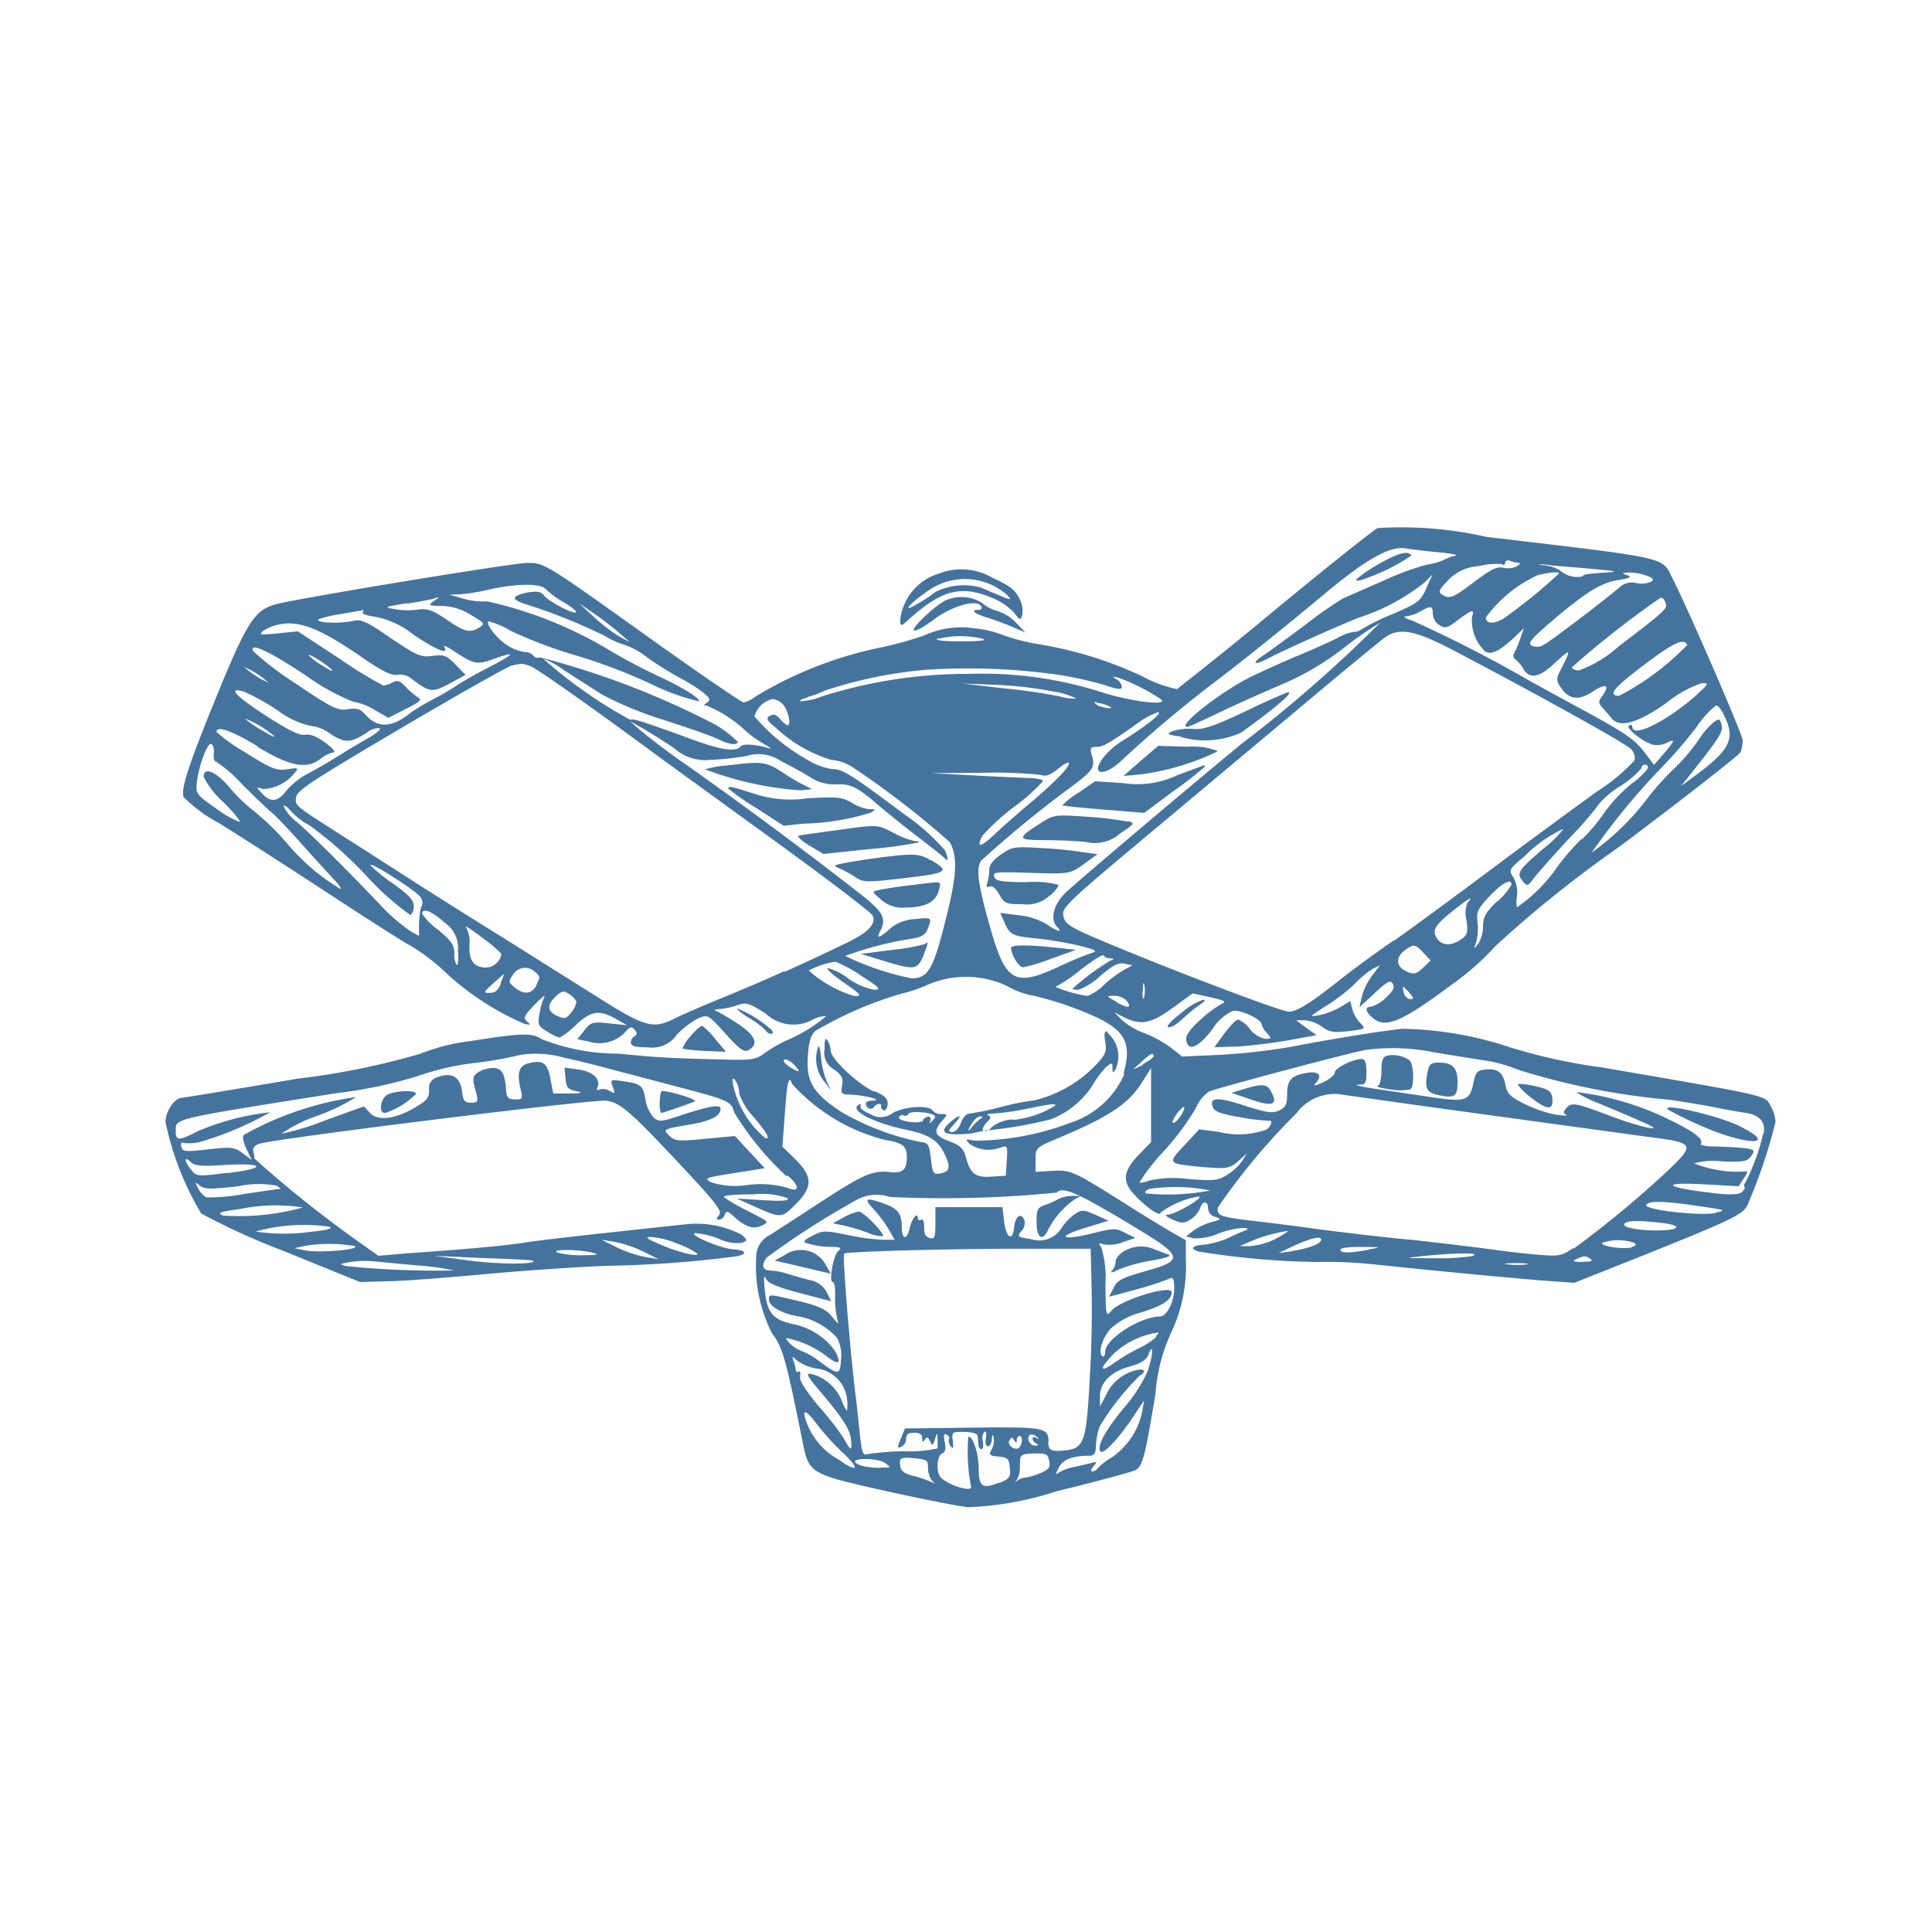 <svg xmlns="http://www.w3.org/2000/svg" fill="#44739e" width="24" height="24" version="1.1" viewBox="0 0 24 24"><path d="m 12.71,12.016 v 0 a 2.323,2.323 0 0 0 0.356,-0.109 l 0.3,-0.108 -0.236,-0.025 c -0.363,-0.04 -0.57,-0.038 -0.57,0 0.002,0.09 0.097,0.242 0.15,0.242 z m 1.3,-1.816 v 0.006 a 4.336,4.336 0 0 0 -0.509,-0.06 c -0.406,-0.028 -0.41,-0.027 -0.59,0.09 -0.281,0.18 -0.275,0.2 0.056,0.2 0.159,0 0.4,0.01 0.523,0.023 a 0.47,0.47 0 0 0 0.425,-0.106 C 14.1,10.231 14.1,10.225 14.01,10.2 Z m -1.074,0.335 v 0 c -0.335,-0.02 -0.363,-0.017 -0.5,0.08 -0.1,0.067 -0.148,0.129 -0.148,0.2 a 0.507,0.507 0 0 1 -0.024,0.155 c -0.016,0.043 -0.007,0.057 0.03,0.043 0.037,-0.014 0.081,0.03 0.12,0.1 0.062,0.11 0.085,0.119 0.283,0.119 a 0.418,0.418 0 0 0 0.335,-0.1 0.379,0.379 0 0 0 0.12,-0.138 1.1,1.1 0 0 0 -0.387,-0.036 c -0.31,0 -0.394,-0.013 -0.412,-0.06 -0.026,-0.066 0,-0.07 0.447,-0.055 0.478,0.016 0.5,0.013 0.669,-0.113 l 0.164,-0.119 -0.171,-0.023 a 4.906,4.906 0 0 0 -0.526,-0.053 z m -1.531,-0.068 h 0.008 c 0.012,-0.01 -0.01,-0.018 -0.047,-0.018 a 0.966,0.966 0 0 1 -0.26,-0.1 c -0.217,-0.11 -0.19,-0.108 -0.727,-0.034 -0.217,0.029 -0.42,0.058 -0.453,0.064 -0.033,0.006 0.02,0.058 0.12,0.12 l 0.183,0.109 0.579,-0.061 a 5.67,5.67 0 0 0 0.597,-0.08 z m 5.483,-3.256 a 2.429,2.429 0 0 0 0.645,-0.31 c -0.038,-0.062 -0.15,-0.036 -0.371,0.086 -0.221,0.122 -0.4,0.263 -0.274,0.22 z m -6.409,7.913 -0.134,0.072 0.134,0.027 a 2.589,2.589 0 0 1 0.3,0.09 0.449,0.449 0 0 0 0.187,0.043 c 0.03,-0.03 -0.243,-0.308 -0.3,-0.306 a 0.682,0.682 0 0 0 -0.187,0.074 z M 11.283,11 c -0.123,0.014 -0.245,0.033 -0.366,0.056 -0.089,0.02 -0.089,0.02 0.026,0.118 a 0.4,0.4 0 0 0 0.307,0.1 c 0.24,0 0.373,-0.068 0.41,-0.206 C 11.697,10.93 11.718,10.949 11.283,11 Z m 0.29,-0.312 h -0.01 c -0.142,-0.085 -0.205,-0.089 -0.634,-0.035 -0.145,0.019 -0.289,0.041 -0.432,0.067 -0.143,0.026 -0.145,0.037 -0.079,0.064 a 1.319,1.319 0 0 1 0.2,0.107 c 0.1,0.07 0.136,0.07 0.511,0.03 0.655,-0.076 0.678,-0.089 0.444,-0.233 z m 2.181,2.138 v -0.012 c -0.034,-0.011 -0.041,0.026 -0.024,0.128 0.021,0.129 0.007,0.16 -0.15,0.321 a 1.575,1.575 0 0 1 -0.73,0.406 3.062,3.062 0 0 0 -0.414,0.082 3.288,3.288 0 0 1 -0.392,0.082 c -0.038,0 -0.083,0.048 -0.106,0.114 -0.023,0.066 -0.07,0.115 -0.108,0.115 -0.058,0 -0.055,-0.015 0.024,-0.1 0.106,-0.112 0.08,-0.132 -0.04,-0.03 -0.157,0.134 -0.1,0.175 0.207,0.153 0.07,-0.005 0.138,-0.028 0.208,-0.037 -0.009,0 -0.023,0 -0.023,-0.019 a 0.209,0.209 0 0 1 0.06,-0.094 c 0.045,-0.045 0.047,-0.064 0.01,-0.079 -0.037,-0.015 0.013,-0.022 0.089,-0.025 a 3.282,3.282 0 0 0 0.394,-0.058 c 0.294,-0.06 0.353,-0.068 0.353,-0.041 a 1.217,1.217 0 0 1 -0.529,0.18 v -0.006 a 0.45,0.45 0 0 0 -0.268,0.1 0.1,0.1 0 0 1 -0.04,0.035 5.461,5.461 0 0 0 0.783,-0.138 1.085,1.085 0 0 0 0.509,-0.413 1.25,1.25 0 0 1 0.174,-0.236 c 0.076,-0.057 0.078,-0.057 0.078,0.011 0,0.068 0.008,0.067 0.039,0.017 A 0.387,0.387 0 0 0 13.754,12.826 Z M 12.178,13.9 v 0 a 0.619,0.619 0 0 0 -0.11,0.107 c -0.034,0.042 -0.05,0.05 -0.033,0.017 0.049,-0.1 0.1,-0.156 0.148,-0.156 0.029,0.002 0.027,0.013 -0.005,0.032 z M 10.8,10.1 h 0.007 c 0.077,-0.046 0.077,-0.047 -0.01,-0.048 A 0.529,0.529 0 0 1 10.581,9.972 C 10.462,9.902 10.402,9.896 10.032,9.917 A 1.445,1.445 0 0 1 9.363,9.858 C 9.093,9.773 9.048,9.758 9.048,9.796 a 2.8,2.8 0 0 0 0.343,0.239 l 0.344,0.223 0.238,-0.026 A 3.009,3.009 0 0 0 10.8,10.1 Z m 2.222,5.173 a 1.031,1.031 0 0 1 0.343,-0.384 c 0.07,-0.03 0.066,-0.033 -0.036,-0.033 a 0.421,0.421 0 0 0 -0.178,0.037 1,1 0 0 1 -0.167,0.075 c -0.1,0.035 -0.107,0.058 -0.107,0.217 0,0.197 0.075,0.243 0.145,0.088 z m -3.237,0.295 a 0.3,0.3 0 0 0 -0.038,0.024 v 0 l -0.124,0.067 0.349,0.081 0.349,0.082 -0.064,-0.11 A 0.35,0.35 0 0 0 9.785,15.568 Z m 1.297,-3.768 -0.388,0.05 0.28,0.085 c 0.389,0.12 0.424,0.115 0.5,-0.072 0.058,-0.154 0.062,-0.18 0.018,-0.136 a 2.469,2.469 0 0 1 -0.41,0.073 z m 2.777,3.87 a 0.19,0.19 0 0 1 -0.049,0.12 c -0.026,0.026 0.01,0.02 0.081,-0.017 a 1.926,1.926 0 0 1 0.414,-0.114 c 0.2,-0.035 0.259,-0.058 0.2,-0.078 -0.059,-0.02 -0.114,-0.042 -0.17,-0.064 a 0.411,0.411 0 0 0 -0.372,0.026 c -0.055,0.032 -0.104,0.09 -0.104,0.127 z m 1.26,-6.333 V 9.327 A 0.844,0.844 0 0 0 14.753,9.276 l -0.364,-0.011 -0.216,0.184 -0.216,0.19 0.217,-0.02 a 3.1,3.1 0 0 0 0.945,-0.282 z m -0.492,0.292 a 1.167,1.167 0 0 1 -0.669,0.1 L 13.605,9.705 13.397,9.848 a 0.92,0.92 0 0 0 -0.2,0.156 c 0.007,0.007 0.24,0.031 0.517,0.053 l 0.5,0.041 0.37,-0.276 a 4.007,4.007 0 0 0 0.379,-0.295 c 0.01,-0.015 0,-0.02 0,-0.019 H 14.952 Z M 10.2,13.142 c -0.017,-0.156 -0.027,-0.178 -0.048,-0.1 a 0.45,0.45 0 0 0 0.093,0.4 l 0.078,0.1 -0.05,-0.1 A 1.072,1.072 0 0 1 10.2,13.142 Z M 14.665,9.153 A 1.078,1.078 0 0 0 15.419,9.1 C 15.881,8.765 16.081,8.591 15.995,8.6 Q 15.73,8.709 15.471,8.837 c -0.4,0.187 -0.521,0.229 -0.649,0.218 a 0.674,0.674 0 0 0 -0.249,0.026 c -0.09,0.036 -0.08,0.044 0.1,0.07 z m -3.802,4.401 v 0.009 c -0.2,-0.089 -0.542,-0.409 -0.543,-0.509 a 0.291,0.291 0 0 0 -0.04,-0.129 c -0.027,-0.043 -0.037,-0.015 -0.037,0.107 a 0.238,0.238 0 0 0 0.118,0.253 c 0.1,0.074 0.116,0.108 0.1,0.2 -0.016,0.092 -0.014,0.11 0.086,0.112 0.2,0.006 0.459,0.076 0.275,0.076 -0.036,0 -0.065,0.017 -0.065,0.037 0,0.057 0.07,0.087 0.1,0.042 0.03,-0.045 0.1,-0.054 0.089,-0.01 -0.006,0.016 0.008,0.038 0.029,0.05 0.021,0.012 0.045,-0.02 0.052,-0.07 0.004,-0.07 -0.027,-0.108 -0.164,-0.168 z m 1.413,0.487 c -0.016,0 -0.031,0.007 -0.047,0.008 0.014,0.009 0.026,0.007 0.047,-0.008 z m 2.665,-1.627 h 0.007 v 0 z m 4.119,1.076 v 0 c -0.113,-0.025 -0.206,-0.032 -0.206,-0.016 a 0.8,0.8 0 0 0 0.184,0.174 c 0.193,0.15 0.266,0.144 0.243,-0.02 -0.012,-0.076 -0.051,-0.1 -0.221,-0.138 z m 1.663,0.295 a 4.316,4.316 0 0 0 0.392,0.193 c 0.569,0.254 1.005,0.267 0.5,0.014 -0.267,-0.135 -0.998,-0.3 -0.892,-0.207 z M 17.873,13.2 v 0 h 0.009 z M 22,13.749 v 0 c -0.079,-0.147 0.04,-0.12 -2.105,-0.49 A 6.9,6.9 0 0 1 18.757,13.01 4.449,4.449 0 0 0 17.419,12.78 c -0.265,0.028 -0.9,0.13 -1.376,0.223 a 7.8,7.8 0 0 1 -0.876,0.1 l -0.482,0.022 -0.141,-0.111 a 1.415,1.415 0 0 0 -0.328,-0.18 0.845,0.845 0 0 1 -0.275,-0.16 l -0.1,-0.1 0.126,0.065 c 0.206,0.1 0.328,0.08 0.6,-0.118 l 0.249,-0.181 0.222,0.049 c 0.172,0.039 0.2,0.056 0.142,0.079 a 1.456,1.456 0 0 0 -0.268,0.2 c -0.131,0.118 -0.184,0.193 -0.176,0.25 0.02,0.149 0.149,0.1 0.323,-0.131 a 0.6,0.6 0 0 1 0.257,-0.23 c 0.1,-0.015 0.356,0.106 0.356,0.166 a 0.251,0.251 0 0 0 0.066,0.109 c 0.059,0.067 0.059,0.072 -0.023,0.072 a 0.325,0.325 0 0 1 -0.187,-0.118 0.338,0.338 0 0 0 -0.147,-0.12 c -0.027,0 -0.1,0.078 -0.172,0.173 L 15.086,13.009 15.381,13 q 0.317,-0.024 0.629,-0.078 L 16.353,12.859 16.227,12.768 16.1,12.674 h 0.107 a 0.431,0.431 0 0 1 0.215,0.08 c 0.092,0.068 0.144,0.076 0.33,0.055 0.213,-0.026 0.217,-0.028 0.146,-0.1 a 0.422,0.422 0 0 1 -0.1,-0.174 l -0.024,-0.1 -0.123,0.075 a 0.934,0.934 0 0 1 -0.26,0.1 c -0.133,0.027 -0.129,0.02 0.076,-0.11 a 2.4,2.4 0 0 0 0.355,-0.271 1.2,1.2 0 0 1 0.228,-0.192 l 0.093,-0.047 -0.1,0.132 a 0.8,0.8 0 0 0 -0.127,0.261 l -0.028,0.129 0.19,-0.176 c 0.16,-0.149 0.2,-0.166 0.225,-0.112 0.025,0.054 0,0.088 -0.089,0.172 a 0.437,0.437 0 0 1 -0.182,0.11 c -0.079,0 -0.074,0.054 0.013,0.133 0.159,0.144 0.359,0.062 0.978,-0.4 a 3.245,3.245 0 0 0 0.55,-0.483 14.707,14.707 0 0 1 1.551,-1.243 c 0.812,-0.61 1.488,-1.139 1.5,-1.172 a 0.5,0.5 0 0 0 0.024,-0.144 c 0,-0.07 -0.663,-1.6 -0.869,-2.007 -0.142,-0.278 0,-0.246 -2.31,-0.52 A 4.779,4.779 0 0 0 17.115,6.56 c -0.036,0.01 -0.6,0.46 -1.256,1 q -0.612,0.51 -1.238,1 A 1.526,1.526 0 0 1 14.188,8.4 4.882,4.882 0 0 0 12.888,8 2.377,2.377 0 0 1 12.455,7.887 1.344,1.344 0 0 0 12.09,7.804 1.094,1.094 0 0 0 11.48,7.894 4.344,4.344 0 0 1 10.952,8.041 4.894,4.894 0 0 0 9.384,8.653 0.343,0.343 0 0 1 9.236,8.726 C 9.207,8.721 8.709,8.381 8.128,7.967 6.76,6.99 6.767,6.993 6.55,6.993 6.37,6.993 3.712,7.43 3.424,7.507 3.167,7.577 3.066,7.731 2.708,8.607 2.35,9.483 2.246,9.789 2.28,9.9 a 1.844,1.844 0 0 0 0.44,0.325 c 0.226,0.139 0.811,0.515 1.3,0.835 0.489,0.32 0.979,0.636 1.1,0.7 a 2.517,2.517 0 0 1 0.439,0.343 3.477,3.477 0 0 0 0.949,0.613 c 0.084,0.02 0.09,0.018 0.04,-0.026 -0.05,-0.044 -0.04,-0.072 0.093,-0.21 0.085,-0.085 0.14,-0.131 0.122,-0.1 a 0.926,0.926 0 0 0 -0.06,0.205 c -0.026,0.144 -0.02,0.16 0.095,0.23 a 0.628,0.628 0 0 0 0.154,0.075 0.919,0.919 0 0 0 0.2,-0.157 c 0.193,-0.178 0.291,-0.193 0.5,-0.075 l 0.137,0.078 -0.22,-0.023 C 7.359,12.691 7.341,12.696 7.259,12.8 l -0.087,0.11 0.131,0.026 a 0.448,0.448 0 0 0 0.45,-0.1 c 0.07,-0.081 0.09,-0.09 0.13,-0.045 0.04,0.045 0.031,0.062 0,0.08 a 0.1,0.1 0 0 0 -0.046,0.082 c 0,0.042 0.054,0.057 0.209,0.057 a 0.369,0.369 0 0 0 0.36,-0.155 1.046,1.046 0 0 1 0.27,-0.206 c 0.117,-0.048 0.123,-0.045 0.337,0.193 0.183,0.2 0.233,0.236 0.291,0.2 0.124,-0.073 0.078,-0.183 -0.139,-0.325 A 2.443,2.443 0 0 0 8.899,12.56 C 8.863,12.547 8.877,12.537 8.936,12.535 a 0.848,0.848 0 0 0 0.218,-0.047 c 0.112,-0.04 0.144,-0.031 0.355,0.1 a 0.5,0.5 0 0 0 0.586,0.079 0.371,0.371 0 0 1 0.17,-0.045 1.933,1.933 0 0 1 -0.507,0.308 1.779,1.779 0 0 0 -0.263,0.155 C 9.387,13.164 9.339,13.172 8.951,13.161 8.312,13.145 8.174,13.137 7.683,13.089 A 2.606,2.606 0 0 1 6.727,12.908 C 6.614,12.828 6.467,12.833 5.856,12.931 A 2.5,2.5 0 0 0 5.219,13.091 9.4,9.4 0 0 1 3.697,13.4 c -0.769,0.13 -1.417,0.237 -1.435,0.237 -0.092,0 -0.206,0.168 -0.206,0.3 a 3.653,3.653 0 0 0 0.444,1.138 8.615,8.615 0 0 0 1.031,0.468 l 0.941,0.383 0.339,-0.01 c 0.186,0 0.752,-0.046 1.259,-0.092 0.507,-0.046 1.175,-0.09 1.489,-0.1 a 14.014,14.014 0 0 0 1.6,-0.119 c 0.135,-0.03 0.106,-0.075 -0.056,-0.086 -0.162,-0.011 -0.591,-0.2 -0.455,-0.2 a 1.032,1.032 0 0 1 0.289,0.073 0.508,0.508 0 0 0 0.277,0.047 c 0.076,-0.03 0.076,-0.03 0,-0.1 a 1.218,1.218 0 0 0 -0.7,-0.13 c -0.931,0.1 -1.777,0.19 -2,0.228 -0.264,0.04 -0.7,0.08 -1.455,0.132 L 4.7,15.6 4.461,15.43 a 14.572,14.572 0 0 1 -1.3,-1.037 0.51,0.51 0 0 0 -0.016,-0.1 c -0.009,-0.033 0.025,-0.07 0.083,-0.086 0.218,-0.067 4.143,-0.554 4.3,-0.534 0.181,0.024 0.3,0.128 1.021,0.9 0.355,0.382 0.423,0.474 0.384,0.521 -0.039,0.047 -0.035,0.057 0,0.057 a 0.087,0.087 0 0 0 0.07,-0.06 c 0.02,-0.053 0.033,-0.05 0.106,0.015 0.15,0.135 0.247,0.17 0.352,0.12 0.105,-0.05 0.086,-0.048 -0.165,-0.18 a 2.235,2.235 0 0 1 -0.3,-0.172 c -0.024,-0.023 0.11,-0.037 0.362,-0.037 a 0.929,0.929 0 0 1 0.426,0.048 c 0.018,0.03 -0.059,0.04 -0.3,0.024 l -0.33,-0.02 0.2,0.09 c 0.352,0.158 0.352,0.158 0.529,-0.018 0.215,-0.215 0.214,-0.343 0,-0.557 l -0.164,-0.16 0.03,-0.4 c 0.027,-0.4 0.05,-0.5 0.09,-0.38 a 2.315,2.315 0 0 0 1.17,0.7 c 0.2,0.03 0.257,0.076 0.256,0.205 0,0.167 -0.05,0.21 -0.22,0.19 -0.205,-0.022 -0.33,0.033 -0.872,0.388 l -0.607,0.394 a 0.3,0.3 0 0 0 -0.172,0.275 1.845,1.845 0 0 0 0.2,0.954 c 0.123,0.147 0.173,0.327 0.376,1.339 0.08,0.4 0.09,0.4 1.039,0.614 0.454,0.1 0.915,0.192 1.023,0.2 a 4.028,4.028 0 0 0 1.1,-0.2 c 0.5,-0.121 0.932,-0.24 0.972,-0.26 0.09,-0.047 0.122,-0.173 0.25,-0.953 a 2.171,2.171 0 0 1 0.2,-0.767 1.931,1.931 0 0 0 0.177,-0.9 v -0.236 l -0.186,-0.106 c -0.1,-0.059 -0.346,-0.207 -0.54,-0.331 -0.671,-0.424 -0.7,-0.439 -0.934,-0.425 l -0.207,0.013 V 14.41 c 0,-0.151 0,-0.153 0.275,-0.269 0.64,-0.269 0.879,-0.428 1.046,-0.693 l 0.114,-0.18 v 0.92 l -0.157,0.162 c -0.2,0.21 -0.208,0.336 -0.02,0.523 0.15,0.15 0.295,0.242 0.295,0.19 a 1.093,1.093 0 0 1 0.479,-0.2 c 0.055,0.018 -0.3,0.226 -0.4,0.228 -0.033,0 0,0.027 0.068,0.058 0.116,0.05 0.142,0.05 0.225,0 a 0.314,0.314 0 0 0 0.118,-0.137 c 0.03,-0.1 0.1,-0.1 0.1,0 a 0.121,0.121 0 0 0 0.088,0.105 c 0.082,0.027 0.078,0.032 -0.047,0.065 a 0.757,0.757 0 0 0 -0.226,0.107 l -0.087,0.07 0.092,0.024 a 0.694,0.694 0 0 0 0.295,-0.054 1.086,1.086 0 0 1 0.312,-0.075 c 0.062,0 0.082,0.012 0.049,0.025 -0.076,0.03 -0.151,0.063 -0.224,0.1 a 1.113,1.113 0 0 1 -0.3,0.083 c -0.15,0.01 -0.184,0.05 -0.07,0.085 a 10.037,10.037 0 0 0 1.458,0.13 5.567,5.567 0 0 1 0.753,0.033 c 0.861,0.09 1.724,0.171 2.1,0.2 l 0.356,0.026 0.9,-0.358 c 1.048,-0.421 1.188,-0.489 1.248,-0.6 A 6.561,6.561 0 0 0 22.056,13.938 0.436,0.436 0 0 0 22,13.749 Z M 9.145,13.437 v 0 a 0.3,0.3 0 0 1 0.037,0.144 0.8,0.8 0 0 0 0.178,0.293 c 0.162,0.191 0.21,0.269 0.154,0.269 A 1.122,1.122 0 0 1 9.2,13.743 C 9.108,13.562 9.059,13.3 9.145,13.437 Z m -1.053,1.929 v 0 a 1.1,1.1 0 0 1 0.315,0.08 1.213,1.213 0 0 1 0.246,0.119 c 0.061,0.06 -0.21,0 -0.45,-0.105 C 8.027,15.385 8.006,15.367 8.092,15.366 Z m -0.465,0.059 a 1.532,1.532 0 0 1 0.354,0.117 l 0.2,0.1 -0.154,-0.025 A 1.529,1.529 0 0 1 7.673,15.501 l -0.2,-0.1 z m -0.27,0.136 c 0.094,0.024 0.07,0.03 -0.118,0.032 A 1.189,1.189 0 0 1 6.925,15.561 c -0.1,-0.044 0.262,-0.044 0.432,0 z M 6,15.628 c 0.335,0.01 0.615,0.026 0.623,0.033 0.053,0.046 -0.407,0.047 -0.779,0 L 5.393,15.6 Z m -1.4,0.037 v 0 l 0.569,0.053 A 3.347,3.347 0 0 1 5.638,15.782 11.022,11.022 0 0 1 4.303,15.728 C 4.21,15.705 4.213,15.702 4.343,15.678 A 1.286,1.286 0 0 1 4.6,15.665 Z m -0.812,-0.132 -0.13,-0.028 0.12,-0.026 a 1.786,1.786 0 0 1 0.623,0 C 4.51,15.52 3.961,15.568 3.79,15.533 Z m 0.313,-0.292 c 0.032,0.02 -0.05,0.042 -0.217,0.058 a 2.407,2.407 0 0 1 -0.709,0 2.209,2.209 0 0 1 0.929,-0.058 z M 2.769,15.1 C 2.694,15.066 2.725,15.054 2.976,15.02 A 2.186,2.186 0 0 1 3.762,15 2.971,2.971 0 0 1 2.769,15.1 Z m 0.708,-0.331 c -0.016,0 -0.216,0.03 -0.445,0.063 a 2.3,2.3 0 0 1 -0.469,0.042 0.263,0.263 0 0 1 -0.1,-0.109 C 2.419,14.681 2.42,14.678 2.481,14.727 c 0.061,0.049 0.134,0.047 0.48,0.009 a 1.192,1.192 0 0 1 0.476,-0.007 c 0.038,0.023 0.056,0.041 0.04,0.041 z m -0.652,-0.2 v 0 c -0.372,0.047 -0.384,0.046 -0.45,-0.037 -0.085,-0.1 -0.093,-0.18 -0.01,-0.1 0.046,0.05 0.13,0.06 0.426,0.04 0.509,-0.029 0.528,0.041 0.034,0.101 z m 6.948,0.041 0.009,-0.009 c 0.16,0.135 0.155,0.22 -0.01,0.152 A 1.229,1.229 0 0 0 9.289,14.72 0.988,0.988 0 0 1 8.831,14.686 C 8.742,14.636 8.762,14.629 9.118,14.573 L 9.5,14.512 9.314,14.312 9.129,14.112 8.76,14.147 C 8.416,14.18 8.383,14.176 8.31,14.104 8.237,14.032 8.234,14.026 8.54,13.975 c 0.285,-0.047 0.411,-0.107 0.411,-0.2 0,-0.057 -0.118,-0.04 -0.449,0.065 -0.293,0.1 -0.314,0.1 -0.384,0.04 a 0.445,0.445 0 0 1 -0.1,-0.218 C 7.989,13.486 7.965,13.462 7.742,13.432 7.582,13.408 7.578,13.409 7.612,13.5 7.646,13.591 7.64,13.589 7.568,13.55 A 0.146,0.146 0 0 0 7.444,13.536 c -0.029,0.016 -0.037,0 -0.02,-0.036 0.038,-0.1 -0.063,-0.19 -0.242,-0.215 l -0.169,-0.023 0.012,0.134 c 0.01,0.112 0.031,0.137 0.129,0.158 0.098,0.021 0.08,0.026 -0.081,0.03 h -0.2 L 6.837,13.4 C 6.799,13.2 6.744,13.164 6.564,13.209 c -0.115,0.029 -0.144,0.118 -0.1,0.306 0.032,0.139 0.03,0.144 -0.07,0.142 -0.077,0 -0.1,-0.024 -0.106,-0.1 -0.014,-0.222 -0.052,-0.29 -0.165,-0.29 a 0.38,0.38 0 0 0 -0.186,0.055 c -0.067,0.05 -0.07,0.074 -0.032,0.216 0.038,0.142 0.04,0.16 -0.05,0.16 -0.09,0 -0.1,-0.024 -0.117,-0.153 C 5.71,13.371 5.606,13.315 5.431,13.383 a 0.136,0.136 0 0 0 -0.1,0.156 c 0,0.1 -0.03,0.135 -0.18,0.222 -0.247,0.144 -0.459,0.168 -0.556,0.063 L 4.521,13.744 4.034,13.92 a 3.255,3.255 0 0 1 -0.539,0.164 1.807,1.807 0 0 1 0.455,-0.226 2.433,2.433 0 0 0 0.473,-0.23 3.976,3.976 0 0 0 -1.392,0.469 c -0.023,0.022 -0.01,0.088 0.03,0.174 L 3.127,14.41 3.014,14.326 C 2.914,14.249 2.877,14.245 2.585,14.278 2.293,14.311 2.269,14.306 2.253,14.245 2.241,14.2 2.253,14.185 2.291,14.199 A 0.558,0.558 0 0 0 2.517,14.176 4.063,4.063 0 0 0 3.356,13.817 3.138,3.138 0 0 0 2.463,14.05 c -0.247,0.125 -0.28,0.125 -0.28,0 0,-0.159 -0.069,-0.142 2,-0.471 a 5.569,5.569 0 0 0 1.017,-0.215 3.281,3.281 0 0 1 0.7,-0.16 4.852,4.852 0 0 0 0.566,-0.1 1.292,1.292 0 0 1 0.553,0.038 c 0.14,0.03 0.387,0.09 0.55,0.135 l 0.843,0.222 c 0.643,0.169 0.673,0.183 0.709,0.32 a 3.649,3.649 0 0 0 0.652,0.795 z m 4.1,-2.164 v 0 C 13.741,12.375 13.74,12.372 13.839,12.37 a 0.221,0.221 0 0 1 0.155,0.059 c 0.069,0.096 0.026,0.102 -0.126,0.021 z m 0.093,-0.4 a 1.5,1.5 0 0 0 -0.256,0.192 0.587,0.587 0 0 1 -0.2,0.134 1.589,1.589 0 0 1 -0.4,-0.113 1.86,1.86 0 0 0 0.314,-0.212 c 0.15,-0.116 0.28,-0.2 0.287,-0.178 0.007,0.022 0.043,0.035 0.08,0.036 0.053,0 0.053,0.008 0.005,0.027 a 3.029,3.029 0 0 0 -0.472,0.349 c 0,0.008 0.032,0.015 0.071,0.015 a 0.8,0.8 0 0 0 0.273,-0.172 c 0.157,-0.134 0.224,-0.168 0.3,-0.153 l 0.1,0.02 z m 0.231,0.27 c 0,-0.086 0.007,-0.127 0.017,-0.09 a 0.415,0.415 0 0 1 0,0.157 v 0 C 14.2,12.431 14.192,12.4 14.192,12.315 Z m 3.114,-0.632 c -0.22,0.152 -0.437,0.31 -0.649,0.474 -0.376,0.3 -0.549,0.409 -0.651,0.409 -0.102,0 -1.535,-0.547 -2.337,-0.887 -0.366,-0.154 -0.439,-0.2 -0.46,-0.284 -0.03,-0.124 -0.033,-0.123 1.3,-1.237 l 1.773,-1.485 c 0.454,-0.381 0.87,-0.722 0.922,-0.759 0.184,-0.125 0.377,-0.085 0.887,0.185 1.062,0.559 2.089,1.13 2.158,1.2 a 0.152,0.152 0 0 1 0.05,0.147 2.416,2.416 0 0 1 -0.468,0.387 c -0.242,0.174 -0.822,0.6 -1.287,0.947 -0.465,0.347 -1.019,0.757 -1.236,0.907 z m 0.209,0.729 v 0 a 0.1,0.1 0 0 1 -0.081,-0.08 c -0.01,-0.041 -0.016,-0.076 -0.01,-0.076 a 0.454,0.454 0 0 1 0.08,0.078 c 0.056,0.065 0.057,0.077 0.006,0.077 z m 0.168,-0.4 c -0.093,0.093 -0.134,0.1 -0.243,0.04 -0.109,-0.06 -0.1,-0.175 0.011,-0.251 0.111,-0.076 0.121,-0.078 0.226,0.034 l 0.09,0.095 z m 0.549,-0.795 V 11.2 a 0.332,0.332 0 0 0 -0.02,0.23 c 0.021,0.154 0.014,0.183 -0.067,0.239 -0.122,0.086 -0.239,0.08 -0.3,-0.013 -0.061,-0.093 -0.039,-0.152 0.2,-0.343 0.215,-0.166 0.257,-0.193 0.182,-0.099 z M 18.6,11.2 v -0.006 c -0.145,0.14 -0.177,0.2 -0.177,0.312 a 0.426,0.426 0 0 1 -0.059,0.217 c -0.057,0.072 -0.058,0.07 -0.026,-0.022 a 0.637,0.637 0 0 0 0.016,-0.242 c -0.015,-0.127 0,-0.167 0.149,-0.325 0.149,-0.158 0.274,-0.231 0.274,-0.146 A 0.876,0.876 0 0 1 18.6,11.2 Z m 1.044,-0.775 a 2.739,2.739 0 0 0 -0.3,0.346 1.948,1.948 0 0 1 -0.5,0.5 0.356,0.356 0 0 1 0,-0.138 A 0.383,0.383 0 0 0 18.8,10.9 c -0.06,-0.093 -0.057,-0.1 0.142,-0.267 a 1.621,1.621 0 0 1 0.482,-0.338 1.4,1.4 0 0 1 -0.255,0.25 c -0.313,0.269 -0.332,0.3 -0.254,0.4 0.055,0.07 0.061,0.067 0.145,-0.043 0.048,-0.064 0.251,-0.291 0.451,-0.507 A 3.864,3.864 0 0 0 19.875,9.972 1.2,1.2 0 0 1 20.138,9.759 1.155,1.155 0 0 0 20.393,9.541 0.039,0.039 0 0 1 20.44,9.5 c 0.024,0 0.036,0.022 0.027,0.049 a 0.911,0.911 0 0 1 -0.2,0.187 1.956,1.956 0 0 0 -0.343,0.367 2.169,2.169 0 0 1 -0.273,0.324 z M 21.424,8.9 c 0.136,0.282 0.064,0.422 -0.384,0.749 l -0.157,0.115 0.11,-0.138 C 21.36,9.165 21.408,9.089 21.386,9.005 21.364,8.921 21.355,8.926 21.286,8.973 a 1.057,1.057 0 0 0 -0.193,0.229 2.38,2.38 0 0 1 -0.3,0.35 3.254,3.254 0 0 0 -0.345,0.388 3.225,3.225 0 0 1 -0.677,0.653 8.7,8.7 0 0 1 0.877,-1.066 5.528,5.528 0 0 0 0.43,-0.5 1.194,1.194 0 0 1 0.238,-0.264 C 21.34,8.76 21.389,8.819 21.424,8.9 Z M 21.082,8.628 v 0 c -0.373,0.33 -0.805,0.548 -0.805,0.4 0,-0.023 -0.018,-0.029 -0.04,-0.016 -0.05,0.03 0.175,0.208 0.3,0.24 A 0.275,0.275 0 0 0 20.7,9.23 C 20.82,9.17 20.806,9.2 20.667,9.364 L 20.547,9.502 20.421,9.336 C 20.299,9.176 20.165,9.088 19.53,8.747 L 19.015,8.465 A 16.378,16.378 0 0 0 17.547,7.711 C 17.457,7.683 17.421,7.659 17.464,7.657 a 0.507,0.507 0 0 0 0.178,-0.06 c 0.135,-0.078 0.157,-0.074 0.157,0.03 a 0.18,0.18 0 0 0 0.08,0.138 c 0.07,0.043 0.1,0.037 0.206,-0.044 0.214,-0.158 0.231,-0.162 0.2,-0.05 a 0.536,0.536 0 0 0 0.157,0.415 c 0.071,0.057 0.182,0.008 0.365,-0.165 l 0.124,-0.118 -0.047,0.133 a 1.179,1.179 0 0 1 -0.075,0.18 0.056,0.056 0 0 0 0.018,0.077 v 0 a 0.376,0.376 0 0 1 0.093,0.11 c 0.075,0.137 0.2,0.118 0.388,-0.061 0.22,-0.2 0.22,-0.2 0.056,0.126 -0.032,0.068 -0.026,0.105 0.036,0.187 0.1,0.14 0.223,0.148 0.4,0.027 0.157,-0.1 0.2,-0.071 0.1,0.07 -0.047,0.062 -0.045,0.082 0.01,0.144 0.038,0.04 0.088,0.1 0.113,0.13 0.1,0.121 0.33,0.053 0.686,-0.2 a 1.394,1.394 0 0 1 0.431,-0.24 c 0.094,-0.002 0.089,0.008 -0.058,0.138 z M 20.96,8.011 v 0 a 3.254,3.254 0 0 1 -0.846,0.632 c -0.15,0 -0.068,-0.1 0.308,-0.383 C 20.798,7.977 20.91,7.927 20.96,8.007 Z M 20.69,7.489 v 0 c 0.027,0.072 0.01,0.088 -0.589,0.546 a 1.483,1.483 0 0 1 -0.486,0.293 c -0.054,0 -0.093,-0.02 -0.086,-0.041 a 11.924,11.924 0 0 1 1.1,-0.863 C 20.651,7.42 20.676,7.449 20.69,7.485 Z M 20.213,7.147 v 0 C 20.143,7.119 20.146,7.114 20.239,7.112 a 0.659,0.659 0 0 1 0.215,0.039 c 0.087,0.033 0.1,0.049 0.051,0.078 a 0.309,0.309 0 0 1 -0.178,0.014 0.227,0.227 0 0 0 -0.216,0.06 c -0.2,0.169 -0.847,0.661 -0.932,0.706 A 0.164,0.164 0 0 1 19.027,8.021 C 18.975,7.991 19.019,7.938 19.271,7.721 19.7,7.356 19.888,7.239 20.104,7.205 20.253,7.181 20.275,7.168 20.213,7.143 Z M 19.266,7.025 c 0.152,0.01 0.409,0.032 0.57,0.047 0.251,0.024 0.27,0.03 0.118,0.04 -0.266,0.019 -0.268,0.02 -0.3,0.05 A 0.32,0.32 0 0 1 19.383,7.089 0.42,0.42 0 0 0 19.166,7.022 c -0.095,-0.017 -0.05,-0.016 0.1,-0.001 z m 0.1,0.1 v 0 a 6.788,6.788 0 0 1 -0.7,0.567 c -0.125,0.065 -0.21,0.055 -0.207,-0.024 a 1.658,1.658 0 0 1 0.64,-0.522 C 19.25,7.108 19.365,7.1 19.365,7.121 Z M 18.66,7.012 v 0 c 0.021,0.013 0.038,0 0.038,-0.023 0,-0.023 0.027,-0.035 0.062,-0.022 a 0.388,0.388 0 0 0 0.107,0.025 c 0.025,0 0.014,0.02 -0.026,0.043 a 0.26,0.26 0 0 1 -0.167,0.018 c -0.075,-0.02 -0.152,0.02 -0.357,0.173 -0.272,0.205 -0.309,0.22 -0.405,0.159 -0.049,-0.03 -0.037,-0.059 0.072,-0.172 a 0.566,0.566 0 0 1 0.385,-0.18 0.885,0.885 0 0 1 0.29,-0.025 z M 15.014,8.53 15,8.541 c 0.32,-0.239 0.9,-0.7 1.483,-1.188 0.493,-0.409 0.787,-0.572 0.971,-0.541 0.065,0.011 0.24,0.031 0.385,0.046 0.249,0.024 0.3,0.038 0.2,0.055 a 0.565,0.565 0 0 0 -0.111,0.046 0.771,0.771 0 0 1 -0.2,0.055 3.272,3.272 0 0 0 -0.557,0.207 c -0.234,0.1 -0.453,0.2 -0.485,0.211 a 5.116,5.116 0 0 0 -0.472,0.33 c -0.227,0.17 -0.463,0.343 -0.525,0.383 -0.14,0.089 -0.113,0.126 0.038,0.047 0.2,-0.105 0.811,-0.381 1.143,-0.516 a 2.593,2.593 0 0 0 0.825,-0.439 l 0.1,-0.1 -0.078,0.173 c -0.07,0.159 -0.1,0.182 -0.42,0.319 a 2.635,2.635 0 0 0 -0.384,0.19 0.163,0.163 0 0 1 -0.1,0.031 0.622,0.622 0 0 0 -0.2,0.076 c -0.077,0.04 -0.3,0.14 -0.485,0.217 -0.185,0.077 -0.456,0.2 -0.589,0.264 -0.387,0.194 -0.93,0.623 -0.789,0.623 0.013,0 0.186,-0.078 0.384,-0.173 0.198,-0.095 0.543,-0.25 0.766,-0.345 a 3.487,3.487 0 0 0 0.806,-0.473 3.95,3.95 0 0 1 0.435,-0.3 16.851,16.851 0 0 1 -1.717,1.5 c -0.836,0.69 -2.025,1.7 -2.178,1.842 -0.153,0.142 -0.21,0.336 -0.113,0.434 0.076,0.076 -0.006,0.054 -0.133,-0.035 a 0.838,0.838 0 0 0 -0.344,-0.11 l -0.23,-0.029 0.044,0.1 c 0.073,0.172 0.1,0.187 0.392,0.215 a 4.489,4.489 0 0 1 0.539,0.09 c 0.215,0.055 0.24,0.07 0.157,0.093 a 4.243,4.243 0 0 0 -0.406,0.17 C 12.603,12.263 12.493,12.202 12.3,11.521 12.147,10.985 12.121,10.779 12.19,10.69 A 13.812,13.812 0 0 1 13.273,9.8 c 0.3,-0.223 0.334,-0.263 0.293,-0.406 -0.03,-0.1 -0.022,-0.115 0.054,-0.116 0.076,-0.001 0.134,-0.026 0.5,-0.285 a 0.958,0.958 0 0 1 0.266,-0.146 c 0.068,0 -0.15,0.174 -0.442,0.355 -0.271,0.168 -0.416,0.446 -0.2,0.376 A 0.617,0.617 0 0 0 13.913,9.465 Q 14.442,8.972 15.014,8.53 Z M 12.207,9.6 a 5.236,5.236 0 0 1 0.73,0.027 c 0.055,0.023 0.109,0 0.189,-0.062 0.181,-0.152 0.211,-0.105 0.043,0.07 -0.085,0.09 -0.261,0.249 -0.391,0.357 -0.13,0.108 -0.32,0.276 -0.423,0.373 -0.178,0.168 -0.233,0.173 -0.148,0.012 a 2.9,2.9 0 0 1 0.394,-0.357 2.319,2.319 0 0 0 0.355,-0.316 c 0,-0.02 -0.076,-0.037 -0.168,-0.039 q -0.35,-0.014 -0.7,-0.033 L 11.558,9.604 Z M 11.953,8.491 12.365,8.507 A 4.947,4.947 0 0 1 13.084,8.59 0.948,0.948 0 0 1 13.37,8.677 0.56,0.56 0 0 1 13.163,8.65 c -0.231,-0.044 -0.464,-0.078 -0.7,-0.1 z m 1.669,0.232 v 0.008 a 0.417,0.417 0 0 1 0.138,0.034 c 0.05,0.021 0.056,0.034 0.02,0.034 A 0.471,0.471 0 0 1 13.64,8.765 C 13.594,8.735 13.587,8.719 13.622,8.719 Z M 11.657,7.935 v 0 a 1.189,1.189 0 0 1 0.55,0 c 0.064,0.02 -0.032,0.032 -0.274,0.032 -0.242,0 -0.34,-0.016 -0.276,-0.036 z M 10.03,8.669 v -0.01 a 1.2,1.2 0 0 0 0.217,-0.08 5.466,5.466 0 0 1 1.272,-0.26 8.026,8.026 0 0 1 1.625,0.063 4.415,4.415 0 0 1 0.58,0.129 c 0.163,0.055 0.213,0.06 0.213,0.021 A 0.14,0.14 0 0 0 13.867,8.438 C 13.811,8.402 13.816,8.399 13.897,8.42 a 2.5,2.5 0 0 1 0.53,0.27 c 0.084,0.08 -0.363,0.027 -0.72,-0.084 A 4.855,4.855 0 0 0 12.05,8.371 6.015,6.015 0 0 0 10.209,8.651 0.808,0.808 0 0 1 9.939,8.711 C 9.928,8.7 9.969,8.681 10.03,8.665 Z M 9.608,8.686 v 0 a 0.194,0.194 0 0 1 0.136,0.088 c 0.06,0.1 0.083,0.236 0.038,0.236 A 0.266,0.266 0 0 1 9.692,8.933 C 9.642,8.876 9.613,8.865 9.563,8.893 9.513,8.921 9.524,8.951 9.636,9.039 a 1.738,1.738 0 0 0 0.69,0.4 0.588,0.588 0 0 1 0.254,0.084 10.974,10.974 0 0 1 1.219,0.939 c 0.1,0.187 0.09,0.407 -0.055,0.977 -0.149,0.6 -0.215,0.711 -0.417,0.715 A 3.4,3.4 0 0 1 10.5,11.875 4.235,4.235 0 0 1 11.319,11.662 c 0.13,-0.02 0.177,-0.049 0.206,-0.124 0.054,-0.142 0.054,-0.142 -0.162,-0.121 a 0.537,0.537 0 0 0 -0.284,0.1 c -0.146,0.133 -0.2,0.154 -0.15,0.06 0.085,-0.159 0.05,-0.237 -0.2,-0.439 Q 9.657,10.3 8.55,9.518 8.25,9.311 7.961,9.078 L 7.823,8.956 7.979,9.045 c 0.087,0.05 0.262,0.16 0.39,0.245 A 0.583,0.583 0 0 0 8.821,9.44 3.74,3.74 0 0 0 9.269,9.392 0.5,0.5 0 0 1 9.701,9.454 c 0.113,0.057 0.276,0.146 0.363,0.2 a 0.544,0.544 0 0 0 0.316,0.09 c 0.185,-0.01 0.271,0.033 0.525,0.253 0.105,0.09 0.32,0.263 0.475,0.382 0.155,0.119 0.31,0.24 0.34,0.268 0.065,0.061 0.068,0.045 0.02,-0.082 A 2.673,2.673 0 0 0 11.24,10.12 C 10.57,9.62 10.473,9.555 10.34,9.554 A 0.813,0.813 0 0 1 10.04,9.444 2.422,2.422 0 0 1 9.372,8.9 0.3,0.3 0 0 1 9.608,8.682 Z M 7.377,7.62 A 3.871,3.871 0 0 1 7.692,7.862 L 7.823,7.977 7.693,7.907 A 2.124,2.124 0 0 1 7.377,7.664 L 7.193,7.494 Z M 5.718,7.382 A 2.494,2.494 0 0 0 6.092,7.32 C 6.42,7.247 6.721,7.245 6.781,7.32 A 1.165,1.165 0 0 0 7,7.48 C 7.1,7.538 7.168,7.594 7.155,7.606 7.127,7.636 6.808,7.468 6.755,7.394 6.719,7.348 6.669,7.341 6.548,7.361 6.354,7.404 6.348,7.443 6.516,7.501 a 7.028,7.028 0 0 1 1,0.4 1.062,1.062 0 0 0 0.26,0.115 0.946,0.946 0 0 1 0.265,0.152 4.25,4.25 0 0 0 0.41,0.256 2.024,2.024 0 0 1 0.292,0.185 C 8.822,8.677 8.829,8.699 8.782,8.729 8.735,8.759 8.74,8.764 8.775,8.764 A 1.6,1.6 0 0 1 9.254,9.071 1.321,1.321 0 0 0 9.491,9.242 C 9.567,9.285 9.596,9.309 9.554,9.296 9.389,9.244 9.222,9.236 9.198,9.273 9.148,9.343 8.958,9.318 8.619,9.193 7.96,8.952 7.86,8.923 7.83,8.942 A 5.828,5.828 0 0 1 6.747,8.182 1,1 0 0 1 7,8.322 l 0.469,0.3 a 4.346,4.346 0 0 0 0.783,0.323 c 0.306,0.1 0.609,0.205 0.673,0.239 0.125,0.064 0.24,0.08 0.238,0.03 A 1.382,1.382 0 0 0 8.877,8.997 10.286,10.286 0 0 0 6.71,8.166 0.069,0.069 0 0 1 6.628,8.147 0.139,0.139 0 0 0 6.519,8.1 0.528,0.528 0 0 1 6.307,8.019 C 6.182,7.944 6.032,7.757 6.068,7.719 a 0.971,0.971 0 0 1 0.279,0.119 5.7,5.7 0 0 0 0.726,0.28 6.864,6.864 0 0 1 1.008,0.376 2.874,2.874 0 0 0 0.6,0.218 C 8.711,8.682 8.474,8.534 8.162,8.392 Q 7.839,8.239 7.533,8.055 A 5.08,5.08 0 0 0 6.052,7.47 0.89,0.89 0 0 1 5.757,7.437 L 5.582,7.387 Z M 5.053,7.493 V 7.5 C 5.216,7.473 5.366,7.445 5.388,7.437 q 0.115,-0.045 0,0.03 c -0.077,0.057 -0.064,0.058 0.1,0.06 a 0.7,0.7 0 0 1 0.36,0.111 c 0.171,0.1 0.18,0.111 0.108,0.156 C 5.839,7.867 5.777,7.854 5.544,7.694 5.363,7.574 5.307,7.554 5.182,7.574 A 0.915,0.915 0 0 1 4.896,7.565 C 4.765,7.544 4.775,7.539 5.053,7.493 Z M 3.786,8.382 v 0 a 2.836,2.836 0 0 0 0.6,0.335 0.741,0.741 0 0 1 0.265,0.1 l 0.173,0.1 0.217,-0.11 C 5.222,8.715 5.247,8.691 5.189,8.661 A 0.844,0.844 0 0 1 5.039,8.531 C 4.968,8.457 4.939,8.445 4.875,8.477 A 0.313,0.313 0 0 1 4.763,8.517 5.419,5.419 0 0 1 4.214,8.18 L 3.7,7.843 3.45,7.868 C 3.223,7.89 3.208,7.888 3.275,7.833 A 0.585,0.585 0 0 1 3.511,7.75 C 3.74,7.717 3.996,7.823 4.46,8.14 4.745,8.34 4.869,8.398 4.934,8.382 a 0.23,0.23 0 0 1 0.18,0.05 c 0.219,0.17 0.259,0.175 0.469,0.06 L 5.783,8.385 5.658,8.255 C 5.545,8.141 5.515,8.129 5.372,8.148 5.229,8.167 5.182,8.148 4.857,7.929 4.557,7.72 4.487,7.69 4.385,7.713 4.215,7.751 3.913,7.737 3.955,7.693 A 1.561,1.561 0 0 1 4.241,7.627 C 4.386,7.602 4.511,7.58 4.516,7.577 4.521,7.574 4.516,7.588 4.505,7.607 4.494,7.626 4.565,7.65 4.661,7.661 A 1.107,1.107 0 0 1 5.135,7.883 C 5.421,8.076 5.583,8.141 5.518,8.036 5.502,8.01 5.548,8.029 5.623,8.078 c 0.266,0.175 0.3,0.183 0.5,0.111 Q 6.578,8.027 6.063,8.295 C 5.935,8.359 5.81,8.429 5.689,8.505 a 2.949,2.949 0 0 1 -0.286,0.17 2.811,2.811 0 0 0 -0.3,0.177 C 4.873,9.041 4.689,9.052 4.534,8.873 4.474,8.805 4.434,8.793 4.317,8.811 4.2,8.829 4.131,8.803 3.669,8.488 A 3.7,3.7 0 0 1 3.144,8.088 C 3.1,7.979 3.316,8.073 3.786,8.382 Z M 3.833,8.14 v 0 c 0,-0.028 0.24,0.121 0.288,0.181 0.026,0.03 -0.029,0.006 -0.12,-0.055 A 0.906,0.906 0 0 1 3.833,8.14 Z M 3.105,8.319 a 1.02,1.02 0 0 1 0.157,0.1 L 3.342,8.484 3.262,8.445 A 1.05,1.05 0 0 1 3.104,8.345 L 3.026,8.281 Z m 0.094,0.952 0.006,0.01 c 0.4,0.24 0.607,0.279 0.779,0.144 A 0.371,0.371 0 0 1 4.144,9.346 C 4.176,9.346 4.129,9.293 4.044,9.228 3.929,9.145 3.851,9.116 3.79,9.128 3.729,9.14 3.6,9.083 3.3,8.889 2.921,8.642 2.825,8.536 3.025,8.589 a 2.815,2.815 0 0 1 0.423,0.235 1.063,1.063 0 0 0 0.406,0.192 0.492,0.492 0 0 1 0.25,0.1 c 0.19,0.12 0.25,0.116 0.464,-0.023 A 0.23,0.23 0 0 1 4.713,9.045 C 4.741,9.055 4.675,9.112 4.568,9.173 4.442,9.245 4.318,9.319 4.195,9.396 4.072,9.473 3.957,9.538 3.836,9.605 a 0.9,0.9 0 0 0 -0.28,0.218 c -0.1,0.139 -0.2,0.149 -0.3,0.034 C 3.181,9.775 3.181,9.774 3.269,9.802 a 0.536,0.536 0 0 0 0.4,-0.211 C 3.712,9.54 3.699,9.535 3.569,9.556 3.439,9.577 3.379,9.556 3.052,9.35 A 2.2,2.2 0 0 1 2.688,9.092 C 2.691,9.008 2.884,9.08 3.2,9.271 Z M 3.045,8.927 A 1.22,1.22 0 0 1 3.4,9.14 C 3.432,9.171 3.366,9.14 3.252,9.071 A 1.051,1.051 0 0 1 3.045,8.927 Z m 0.5,1.526 A 3.264,3.264 0 0 0 3.153,10.074 1.953,1.953 0 0 1 2.853,9.784 C 2.683,9.584 2.53,9.518 2.53,9.65 A 1.054,1.054 0 0 0 2.775,9.964 C 2.91,10.1 3,10.211 2.975,10.211 a 1.324,1.324 0 0 1 -0.294,-0.17 c -0.23,-0.16 -0.248,-0.182 -0.238,-0.3 0.016,-0.2 0.13,-0.514 0.18,-0.5 0.025,0.009 0.04,0.063 0.033,0.121 -0.007,0.058 0.006,0.1 0.03,0.1 a 1.779,1.779 0 0 1 0.326,0.286 c 0.158,0.156 0.321,0.312 0.364,0.346 0.043,0.034 0.212,0.21 0.374,0.393 0.162,0.183 0.344,0.379 0.4,0.439 0.056,0.06 0.1,0.116 0.077,0.116 a 2.6,2.6 0 0 1 -0.68,-0.589 z m 1.686,0.813 A 1.076,1.076 0 0 0 5.205,11.5 v 0.128 l -0.12,-0.07 A 2.292,2.292 0 0 1 4.722,11.239 C 4.343,10.839 3.863,10.36 3.684,10.208 a 0.537,0.537 0 0 1 -0.16,-0.191 c 0,-0.028 0.039,0 0.084,0.053 a 0.888,0.888 0 0 0 0.246,0.189 5.1,5.1 0 0 1 0.687,0.609 3.36,3.36 0 0 0 0.559,0.5 0.152,0.152 0 0 0 0.04,-0.115 c 0,-0.07 -0.065,-0.14 -0.254,-0.274 A 2.03,2.03 0 0 1 4.605,10.753 c -0.031,-0.051 0.231,0.1 0.488,0.282 0.153,0.11 0.17,0.137 0.145,0.23 z m 0.442,0.722 A 0.248,0.248 0 0 1 5.644,11.847 c 0,-0.107 -0.035,-0.158 -0.2,-0.295 a 0.84,0.84 0 0 1 -0.2,-0.2 c 0,-0.081 0.129,-0.03 0.279,0.11 a 0.376,0.376 0 0 1 0.166,0.351 c 0.011,0.102 0,0.174 -0.014,0.175 z m 0.158,-0.249 v 0 a 0.367,0.367 0 0 0 -0.042,-0.22 c -0.028,-0.033 0.059,0.02 0.194,0.124 a 1.791,1.791 0 0 1 0.246,0.206 0.2,0.2 0 0 1 -0.193,0.17 c -0.149,0 -0.217,-0.092 -0.203,-0.28 z m 0.391,0.478 c -0.032,0.084 -0.07,0.117 -0.135,0.117 -0.086,0 -0.084,-0.006 0.038,-0.116 0.07,-0.064 0.132,-0.117 0.135,-0.118 a 0.59,0.59 0 0 1 -0.043,0.115 z m 0.446,0.016 C 6.605,12.352 6.512,12.362 6.394,12.267 6.316,12.202 6.315,12.192 6.372,12.109 a 0.175,0.175 0 0 1 0.238,-0.063 0.157,0.157 0 0 1 0.038,0.03 c 0.063,0.05 0.065,0.065 0.015,0.157 z m 0.432,0.34 v 0 C 7.034,12.657 7.013,12.662 6.922,12.62 6.796,12.563 6.791,12.483 6.905,12.376 6.98,12.307 7.005,12.304 7.07,12.349 A 0.276,0.276 0 0 1 7.161,12.441 0.259,0.259 0 0 1 7.1,12.573 Z m 2.645,-0.5 v -0.01 c -0.172,0.08 -0.514,0.227 -0.757,0.326 -0.243,0.099 -0.513,0.216 -0.6,0.26 -0.278,0.14 -0.369,0.116 -1,-0.285 l -1.114,-0.7 C 5.974,11.478 5.461,11.157 5.125,10.941 L 4.378,10.462 C 3.642,9.994 3.665,10.012 3.678,9.906 3.688,9.819 3.863,9.706 4.984,9.044 5.696,8.625 6.315,8.275 6.36,8.267 L 6.47,8.245 a 0.4,0.4 0 0 1 0.123,0.032 c 0.081,0.03 0.833,0.563 1.619,1.144 l 1.4,1.016 c 0.659,0.479 1.216,0.9 1.23,0.939 0.045,0.12 -0.081,0.229 -0.435,0.389 -0.185,0.091 -0.484,0.228 -0.66,0.308 z m 0.3,-0.016 a 1,1 0 0 1 0.333,-0.11 1.643,1.643 0 0 1 0.314,0.17 c 0.239,0.154 0.261,0.177 0.166,0.178 a 0.816,0.816 0 0 1 -0.322,-0.141 0.717,0.717 0 0 0 -0.254,-0.128 c -0.023,0.008 0.069,0.089 0.2,0.18 0.221,0.153 0.233,0.168 0.132,0.168 a 1.508,1.508 0 0 1 -0.567,-0.317 z m -0.3,1.142 C 9.706,13.138 9.792,13.154 9.86,13.222 a 0.265,0.265 0 0 1 0.062,0.08 C 9.927,13.33 9.777,13.242 9.747,13.2 Z m 0.193,3.9 v -0.008 c 0.01,-0.04 0,-0.064 -0.017,-0.052 A 0.021,0.021 0 0 1 9.886,17.023 0.412,0.412 0 0 0 9.859,16.913 C 9.835,16.845 9.837,16.844 9.908,16.906 a 0.572,0.572 0 0 0 0.227,0.093 0.43,0.43 0 0 1 0.386,0.372 0.517,0.517 0 0 1 0,0.157 A 0.5,0.5 0 0 1 10.457,17.4 0.566,0.566 0 0 0 10.1,17.073 c -0.107,-0.026 -0.094,0 0.17,0.309 0.213,0.26 0.286,0.38 0.3,0.49 0.02,0.168 0,0.16 -0.094,-0.013 a 3.694,3.694 0 0 0 -0.315,-0.4 C 10,17.259 9.926,17.147 9.94,17.1 Z m 0.5,1.049 h 0.009 a 0.886,0.886 0 0 1 -0.4,-0.412 c -0.1,-0.226 -0.06,-0.257 0.086,-0.063 a 3.191,3.191 0 0 0 0.315,0.353 c 0.231,0.211 0.224,0.281 -0.011,0.119 z m 0.5,0.086 c -0.174,0 -0.316,-0.036 -0.316,-0.08 0,-0.044 0.294,-0.04 0.376,0.022 0.082,0.062 0.07,0.054 -0.064,0.055 z m 0.636,0.176 H 11.566 A 1.15,1.15 0 0 0 11.35,18.335 c -0.125,-0.031 -0.159,-0.06 -0.169,-0.138 -0.01,-0.078 0,-0.1 0.167,-0.083 0.167,0.017 0.18,0.022 0.18,0.119 a 0.279,0.279 0 0 0 0.049,0.159 c 0.042,0.039 0.041,0.043 -0.007,0.015 z m 0.843,0.016 -0.007,-0.009 c -0.205,0.086 -0.252,0.053 -0.252,-0.172 0,-0.185 -0.07,-0.4 -0.128,-0.4 a 2.216,2.216 0 0 0 0.032,0.619 c 0.027,0.087 -0.32,-0.025 -0.386,-0.125 -0.05,-0.075 -0.033,-0.26 0.027,-0.283 0.04,-0.016 0.05,-0.057 0.033,-0.143 -0.017,-0.086 -0.01,-0.112 0.024,-0.092 0.034,0.02 0.038,0.042 0.028,0.057 a 0.1,0.1 0 0 0 0.022,0.086 c 0.03,0.043 0.036,0.027 0.026,-0.061 -0.014,-0.114 -0.01,-0.118 0.144,-0.115 0.093,0 0.162,0.022 0.164,0.049 l 0.01,0.106 c 0,0.033 0.019,0.06 0.039,0.06 0.02,0 0.026,-0.043 0.016,-0.1 a 0.139,0.139 0 0 1 0.019,-0.117 c 0.019,-0.01 0.03,0.02 0.019,0.08 -0.011,0.06 0,0.1 0.026,0.1 0.026,0 0.046,-0.04 0.048,-0.09 0.002,-0.05 0.01,-0.07 0.022,-0.02 a 0.232,0.232 0 0 1 -0.024,0.148 c -0.038,0.07 -0.03,0.08 0.085,0.09 0.115,0.01 0.13,0.028 0.141,0.141 0.011,0.113 -0.002,0.133 -0.132,0.188 z M 12.539,17.9 v 0 c 0.02,-0.051 0.03,-0.053 0.058,-0.011 0.028,0.042 0.033,0.04 0.034,0 10e-4,-0.04 0.017,-0.05 0.036,-0.05 0.04,0 0.035,0.1 -0.006,0.143 -0.041,0.043 -0.148,-0.019 -0.126,-0.082 z m 0.387,0.4 h -0.005 a 0.708,0.708 0 0 1 -0.184,0.055 0.19,0.19 0 0 0 -0.1,0.039 c -0.034,0.029 -0.036,0.027 -0.007,-0.007 a 0.337,0.337 0 0 0 0.04,-0.171 c 0,-0.153 0,-0.154 0.19,-0.161 0.136,0 0.157,0.006 0.173,0.092 0.016,0.086 0,0.103 -0.111,0.153 z m -0.043,-0.364 h -0.007 c 0.03,0.013 0.025,0.02 -0.015,0.023 a 0.09,0.09 0 0 1 -0.084,-0.071 c -0.02,-0.076 0.056,-0.093 0.117,-0.025 0.017,0.018 0.01,0.02 -0.018,0 -0.028,-0.02 -0.05,-0.011 -0.05,0.01 a 0.077,0.077 0 0 0 0.053,0.059 z m 0.142,-0.02 v -0.011 c 0,-0.171 -0.059,-0.181 -0.946,-0.17 l -0.837,0.01 -0.052,0.127 c -0.046,0.11 -0.045,0.124 0.006,0.1 a 0.11,0.11 0 0 0 0.06,-0.1 c 0,-0.053 0.027,-0.074 0.1,-0.074 0.073,0 0.1,0.022 0.1,0.069 0,0.047 0.007,0.056 0.033,0.016 0.026,-0.04 0.04,-0.03 0.064,0.02 0.024,0.05 0.034,0.07 0.06,-0.02 0.026,-0.09 0.031,-0.091 0.034,-0.01 v 0.119 a 1.47,1.47 0 0 1 -0.391,0.036 3.341,3.341 0 0 0 -0.469,0.034 c -0.066,0.02 -0.077,0 -0.1,-0.2 -0.023,-0.2 -0.04,-0.388 -0.065,-0.581 -0.07,-0.59 -0.158,-1.686 -0.135,-1.709 0.023,-0.023 1.215,-0.06 2.237,-0.06 h 0.825 l 0.011,0.469 q 0.012,0.574 -0.023,1.149 c -0.04,0.772 -0.07,0.859 -0.295,0.886 -0.181,0.021 -0.221,0.003 -0.221,-0.104 z m 1.243,-0.9 v -0.007 a 1.907,1.907 0 0 1 -0.314,0.489 c -0.229,0.278 -0.336,0.479 -0.281,0.534 0.036,0.036 0.214,-0.154 0.382,-0.4 l 0.158,-0.237 -0.028,0.158 a 0.912,0.912 0 0 1 -0.379,0.555 0.778,0.778 0 0 0 -0.17,0.131 0.086,0.086 0 0 1 -0.067,0.04 c -0.022,0 -0.02,-0.025 0.014,-0.063 0.047,-0.056 0.044,-0.061 -0.025,-0.043 -0.043,0.013 -0.14,0.035 -0.216,0.05 a 0.588,0.588 0 0 0 -0.19,0.07 c -0.041,0.032 -0.042,0.021 0,-0.06 0.046,-0.1 0.169,-0.149 0.37,-0.149 0.072,0 0.089,-0.023 0.093,-0.13 a 0.858,0.858 0 0 1 0.043,-0.23 3.163,3.163 0 0 1 0.5,-0.635 c 0.1,-0.06 0.05,-0.1 -0.076,-0.059 a 0.543,0.543 0 0 0 -0.345,0.307 l -0.073,0.137 v -0.129 c 0,-0.169 0.136,-0.307 0.374,-0.371 0.128,-0.034 0.2,-0.078 0.227,-0.143 0.06,-0.161 0.067,-0.031 -0.001,0.178 z m 0.1,-0.407 h -0.006 a 0.853,0.853 0 0 1 -0.21,0.137 2.423,2.423 0 0 0 -0.3,0.177 c -0.2,0.143 -0.2,0.083 -0.018,-0.105 a 1.009,1.009 0 0 1 0.558,-0.266 C 14.4,16.543 14.387,16.569 14.359,16.6 Z m -1.235,-1.787 -0.005,-0.01 c 0.073,-0.072 0.245,0 0.824,0.345 0.78,0.466 0.789,0.49 0.224,0.649 -0.232,0.067 -0.3,0.1 -0.342,0.193 l -0.057,0.11 0.342,-0.092 a 3.732,3.732 0 0 0 0.4,-0.13 c 0.052,-0.028 0.063,-0.011 0.068,0.1 0.006,0.168 -0.09,0.367 -0.176,0.367 -0.245,0 -0.682,0.281 -0.682,0.438 0,0.043 -0.015,0.068 -0.034,0.057 -0.06,-0.037 0,-0.236 0.105,-0.347 a 0.919,0.919 0 0 1 0.379,-0.2 c 0.27,-0.084 0.376,-0.155 0.376,-0.251 0,-0.096 -0.646,0.1 -0.749,0.232 -0.066,0.08 -0.069,0.069 -0.074,-0.325 a 1.293,1.293 0 0 0 -0.053,-0.467 c -0.04,-0.048 -0.033,-0.054 0.035,-0.032 a 0.484,0.484 0 0 0 0.235,-0.028 l 0.154,-0.053 -0.12,-0.06 c -0.12,-0.063 -0.146,-0.063 -0.4,0 -0.39,0.1 -0.476,0.049 -0.113,-0.062 l 0.3,-0.092 -0.162,-0.073 c -0.147,-0.065 -0.17,-0.066 -0.253,-0.011 a 0.681,0.681 0 0 0 -0.158,0.159 0.328,0.328 0 0 1 -0.393,0.153 c -0.165,-0.025 -0.173,-0.031 -0.115,-0.1 a 0.146,0.146 0 0 0 0.036,-0.135 c -0.04,-0.1 -0.113,-0.051 -0.127,0.09 -0.018,0.184 -0.1,0.132 -0.125,-0.077 l -0.02,-0.174 H 11.62 v 0.2 c 0,0.172 -0.01,0.2 -0.07,0.183 -0.06,-0.017 -0.07,-0.057 -0.07,-0.134 0,-0.077 -0.014,-0.106 -0.04,-0.092 a 0.023,0.023 0 0 1 -0.038,-0.02 c 0,-0.085 -0.073,0 -0.1,0.119 -0.035,0.157 -0.1,0.15 -0.1,-0.01 0,-0.16 -0.043,-0.228 -0.222,-0.291 -0.227,-0.08 -0.254,-0.066 -0.132,0.065 a 1.664,1.664 0 0 1 0.19,0.252 l 0.076,0.133 H 10.97 a 2.759,2.759 0 0 1 -0.443,-0.06 c -0.279,-0.057 -0.306,-0.057 -0.431,0.008 -0.125,0.065 -0.127,0.08 -0.056,0.1 a 1.051,1.051 0 0 0 0.256,0.04 c 0.15,0 0.167,0.01 0.113,0.057 -0.054,0.047 -0.119,0.381 -0.062,0.381 0.018,0 0.03,0.076 0.027,0.168 a 1.2,1.2 0 0 0 0.022,0.267 c 0.027,0.1 0.027,0.1 -0.066,-0.013 -0.07,-0.085 -0.162,-0.127 -0.406,-0.186 -0.379,-0.09 -0.372,-0.09 -0.372,-0.017 0,0.073 0.142,0.163 0.331,0.2 a 0.866,0.866 0 0 1 0.515,0.273 0.468,0.468 0 0 1 0.05,0.27 c -0.013,0.2 -0.03,0.2 -0.287,0.008 a 0.882,0.882 0 0 0 -0.2,-0.113 0.4,0.4 0 0 1 -0.153,-0.1 C 9.739,16.608 9.739,16.608 9.921,16.662 a 1.246,1.246 0 0 1 0.34,0.18 c 0.161,0.128 0.2,0.1 0.107,-0.066 A 0.843,0.843 0 0 0 9.844,16.447 c -0.251,-0.058 -0.316,-0.14 -0.345,-0.435 -0.013,-0.141 -0.01,-0.184 0.014,-0.13 0.024,0.054 0.119,0.1 0.425,0.182 l 0.387,0.1 -0.054,-0.111 A 0.3,0.3 0 0 0 10.051,15.9 C 9.957,15.876 9.864,15.849 9.771,15.82 a 0.841,0.841 0 0 0 -0.2,-0.037 c -0.1,0 -0.12,-0.07 -0.044,-0.163 a 9.951,9.951 0 0 1 1.1,-0.706 0.5,0.5 0 0 1 0.424,-0.045 14.118,14.118 0 0 0 2.073,-0.054 z m 0.832,-1.474 a 1.1,1.1 0 0 1 -0.669,0.6 3.376,3.376 0 0 1 -1.192,0.222 c -0.11,-0.023 -0.116,-0.02 -0.06,0.04 a 0.418,0.418 0 0 0 0.383,0.046 c 0.088,-0.03 0.091,-0.025 0.08,0.16 l -0.013,0.19 -0.17,0.01 c -0.2,0.016 -0.268,-0.03 -0.321,-0.227 -0.035,-0.125 -0.068,-0.157 -0.216,-0.214 -0.184,-0.07 -0.2,-0.12 -0.069,-0.269 0.054,-0.061 0.052,-0.067 -0.023,-0.067 a 0.144,0.144 0 0 1 -0.108,-0.04 c -0.04,-0.076 -0.345,-0.055 -0.492,0.024 a 0.247,0.247 0 0 1 -0.285,0.016 c -0.083,-0.033 -0.135,-0.076 -0.12,-0.1 0.015,-0.024 0,-0.03 -0.029,-0.01 -0.108,0.067 0.205,0.226 0.613,0.309 0.284,0.06 0.393,0.137 0.477,0.335 0.06,0.139 0.041,0.186 -0.087,0.207 -0.068,0.01 -0.08,-0.014 -0.1,-0.184 -0.02,-0.17 -0.03,-0.2 -0.119,-0.208 a 3.189,3.189 0 0 1 -1,-0.379 c -0.345,-0.23 -0.43,-0.372 -0.41,-0.681 0.01,-0.18 0.036,-0.267 0.091,-0.32 a 4.71,4.71 0 0 1 1.073,-0.465 1.7,1.7 0 0 0 0.341,-0.117 1.205,1.205 0 0 1 0.955,0.015 1.052,1.052 0 0 0 0.348,0.129 4.113,4.113 0 0 1 0.6,0.191 c 0.525,0.207 0.627,0.364 0.515,0.771 z M 11.47,13.92 v 0 c -0.05,0.05 -0.337,0.006 -0.3,-0.047 a 0.04,0.04 0 0 1 0.056,-0.015 0.047,0.047 0 0 0 0.06,-0.022 c 0.024,-0.04 0.282,-0.02 0.327,0.026 0.01,0.01 -0.006,0.039 -0.035,0.066 -0.029,0.027 -0.044,0.038 -0.022,0 0.021,-0.07 -0.035,-0.075 -0.095,-0.015 z m 3.239,-0.162 v 0 c 0.008,0 0,0.034 -0.026,0.076 -0.043,0.083 -0.118,0.143 -0.118,0.1 A 0.422,0.422 0 0 1 14.7,13.751 Z m -0.507,-0.531 v 0 l -0.128,0.06 0.11,-0.1 c 0.12,-0.109 0.145,-0.119 0.145,-0.06 -0.009,0.015 -0.066,0.059 -0.136,0.093 z m 0.037,1.6 c -0.024,-0.016 -0.01,-0.038 0.035,-0.057 a 2.181,2.181 0 0 1 0.76,0.019 2.827,2.827 0 0 1 -0.804,0.036 z m 1.31,0.653 H 15.4 l 0.137,-0.06 a 1.921,1.921 0 0 1 0.453,-0.128 c 0.023,0 -0.04,0.04 -0.136,0.093 a 0.842,0.842 0 0 1 -0.314,0.093 z m 0.5,0.064 -0.165,0.022 0.137,-0.066 c 0.244,-0.116 0.391,-0.154 0.391,-0.1 0,0.054 -0.185,0.117 -0.374,0.142 z m 0.957,-0.02 v 0 c -0.25,0.045 -0.355,0.044 -0.355,0 0,-0.022 0.112,-0.037 0.266,-0.034 0.247,10e-4 0.25,0.002 0.083,0.032 z m 1.3,0.077 a 2.78,2.78 0 0 1 -0.491,0.029 c -0.386,0 -0.388,0 -0.118,-0.029 0.403,-0.04 0.715,-0.04 0.595,-0.001 z m 0.659,0.111 v -0.005 a 1.026,1.026 0 0 1 -0.235,0 c -0.071,-0.008 -0.023,-0.016 0.107,-0.016 0.13,0 0.173,0.009 0.114,0.019 z m 0.58,-0.21 c -0.145,0.1 -0.18,0.106 -0.435,0.085 -0.153,-0.013 -0.4,-0.04 -0.55,-0.063 q -0.5,-0.065 -1,-0.12 c -0.4,-0.035 -0.906,-0.1 -1.122,-0.126 q -0.384,-0.054 -0.77,-0.1 c -0.519,-0.06 -0.553,-0.07 -0.539,-0.179 a 8.1,8.1 0 0 1 0.977,-1.171 0.591,0.591 0 0 1 0.529,-0.236 c 0.045,0.008 0.839,0.12 1.768,0.247 0.929,0.127 1.868,0.257 2.083,0.285 0.569,0.074 0.576,0.09 0.225,0.425 a 12.785,12.785 0 0 1 -1.165,0.964 z m 0.118,0.174 c -0.123,0 -0.139,-0.01 -0.079,-0.035 0.1,-0.045 0.109,-0.045 0.178,0 0.029,0.025 0.003,0.034 -0.113,0.033 z m 0.614,-0.182 c -0.113,0.03 -0.4,-0.013 -0.375,-0.055 a 0.623,0.623 0 0 1 0.4,0 c 0.03,0.023 0.023,0.036 -0.039,0.053 z m 0.333,-0.208 c -0.262,0 -0.46,-0.038 -0.432,-0.083 0.028,-0.045 0.19,-0.044 0.477,-0.01 0.245,0.03 0.216,0.091 -0.055,0.091 z m 0.711,-0.219 v 0 c -0.2,0.043 -0.909,-0.039 -0.87,-0.1 0.039,-0.061 0.277,-0.04 0.683,0.02 0.303,0.044 0.314,0.049 0.173,0.078 z m 0.581,-0.981 a 2.671,2.671 0 0 1 -0.215,0.594 c -0.02,0.024 -0.027,0.053 -0.016,0.064 0.011,0.011 -0.006,0.042 -0.037,0.068 -0.031,0.026 -0.14,0.039 -0.421,0 -0.548,-0.066 -0.58,-0.129 -0.05,-0.1 l 0.436,0.024 0.068,-0.106 c 0.038,-0.057 0.05,-0.093 0.026,-0.078 a 1.464,1.464 0 0 1 -0.648,-0.1 0.849,0.849 0 0 1 0.34,-0.025 c 0.281,0.011 0.32,0 0.37,-0.068 0.05,-0.068 0.045,-0.082 -0.114,-0.1 -0.116,-0.009 -0.233,-0.015 -0.349,-0.017 -0.1,0 -0.175,-0.016 -0.164,-0.033 0.04,-0.064 -0.1,-0.163 -0.46,-0.333 a 3.56,3.56 0 0 0 -1.088,-0.31 1.433,1.433 0 0 0 0.291,0.144 c 0.714,0.3 0.749,0.32 0.6,0.3 a 4.155,4.155 0 0 1 -0.5,-0.16 c -0.409,-0.153 -0.452,-0.16 -0.517,-0.08 -0.035,0.041 -0.034,0.06 0,0.077 0.034,0.017 -0.029,0.013 -0.127,0 a 1.594,1.594 0 0 1 -0.385,-0.132 c -0.179,-0.088 -0.218,-0.125 -0.241,-0.237 -0.032,-0.159 -0.093,-0.206 -0.25,-0.192 -0.1,0.01 -0.12,0.03 -0.15,0.175 -0.04,0.21 -0.1,0.231 -0.494,0.172 l -0.674,-0.1 c -0.206,-0.03 -0.326,-0.056 -0.266,-0.058 0.1,0 0.107,-0.017 0.107,-0.16 0,-0.117 -0.016,-0.159 -0.06,-0.159 -0.11,0 -0.333,0.113 -0.333,0.168 0,0.03 -0.067,0.085 -0.148,0.123 -0.081,0.038 -0.125,0.048 -0.1,0.02 0.1,-0.1 0.059,-0.165 -0.092,-0.14 -0.2,0.031 -0.252,0.09 -0.252,0.268 0,0.126 -0.018,0.162 -0.1,0.2 -0.082,0.038 -0.155,0.028 -0.436,-0.063 -0.336,-0.11 -0.435,-0.1 -0.386,0.024 0.016,0.053 0.126,0.088 0.346,0.124 a 2.758,2.758 0 0 0 0.351,0.043 c 0.05,-0.013 0.032,0.06 -0.027,0.107 a 1.012,1.012 0 0 1 -0.6,0.03 l -0.24,-0.03 -0.149,0.16 c -0.249,0.262 -0.249,0.261 0.11,0.3 0.39,0.035 0.416,0.032 0.535,-0.076 l 0.094,-0.085 -0.054,0.09 a 0.663,0.663 0 0 1 -0.185,0.173 c -0.115,0.073 -0.166,0.08 -0.489,0.054 a 1.386,1.386 0 0 0 -0.472,0.017 c -0.063,0.023 -0.122,0.035 -0.132,0.025 a 2.427,2.427 0 0 1 0.3,-0.385 3.266,3.266 0 0 0 0.4,-0.537 0.471,0.471 0 0 1 0.163,-0.206 c 0.11,-0.047 1.745,-0.482 1.954,-0.519 a 2.585,2.585 0 0 1 0.846,0.032 c 0.2,0.033 0.473,0.077 0.623,0.1 a 1.782,1.782 0 0 1 0.413,0.114 8.84,8.84 0 0 0 1.89,0.375 c 0.206,0.031 0.471,0.075 0.589,0.1 0.118,0.025 0.28,0.051 0.355,0.063 0.177,0.028 0.251,0.117 0.217,0.271 z M 17.875,13.2 c -0.1,0 -0.122,0.016 -0.145,0.135 -0.035,0.191 -0.006,0.242 0.158,0.273 0.184,0.035 0.218,0.01 0.218,-0.169 0,-0.179 -0.067,-0.239 -0.231,-0.239 z M 9.591,12.8 A 1.457,1.457 0 0 0 9.162,12.529 c -0.022,0 0.04,0.053 0.142,0.116 a 1.03,1.03 0 0 1 0.209,0.157 0.087,0.087 0 0 0 0.065,0.041 C 9.6,12.846 9.606,12.827 9.591,12.8 Z m 2.688,-5.123 a 3.172,3.172 0 0 1 0.3,0.112 l 0.158,0.068 -0.114,-0.12 a 0.552,0.552 0 0 0 -0.23,-0.146 0.472,0.472 0 0 1 -0.192,-0.1 0.482,0.482 0 0 0 -0.447,-0.036 c -0.124,0.054 -0.436,0.344 -0.4,0.376 0.016,0.016 0.126,-0.044 0.245,-0.134 0.226,-0.17 0.534,-0.258 0.589,-0.167 0.018,0.029 0,0.047 -0.04,0.047 v 0 c -0.103,0 -0.035,0.05 0.131,0.1 z M 11.294,7.69 c 0.4,-0.357 0.637,-0.422 1.011,-0.271 a 0.8,0.8 0 0 1 0.293,0.192 c 0.07,0.094 0.079,0.1 0.1,0.03 A 0.318,0.318 0 0 0 12.662,7.434 C 12.611,7.328 12.542,7.275 12.337,7.182 A 0.77,0.77 0 0 0 11.663,7.125 0.681,0.681 0 0 0 11.182,7.708 c 0.004,0.076 0.01,0.076 0.112,-0.018 z m 0.263,-0.37 a 0.792,0.792 0 0 1 0.96,0.077 c 0.051,0.06 0.044,0.06 -0.1,0 l -0.238,-0.1 A 0.8,0.8 0 0 0 11.625,7.351 2.02,2.02 0 0 1 11.4,7.5 C 11.178,7.633 11.3,7.491 11.557,7.32 Z m 5.674,5.794 c -0.052,0.013 -0.07,0.058 -0.07,0.188 0,0.1 -0.019,0.177 -0.047,0.187 -0.028,0.01 0.043,0.029 0.159,0.044 a 0.673,0.673 0 0 0 0.245,0 c 0.055,-0.034 0.046,-0.317 -0.011,-0.363 a 0.363,0.363 0 0 0 -0.276,-0.056 z m -2.718,-0.355 c 0.029,0.01 0.107,-0.034 0.174,-0.1 a 2.389,2.389 0 0 1 0.221,-0.181 c 0.062,-0.04 0.069,-0.056 0.04,-0.06 a 0.863,0.863 0 0 0 -0.268,0.161 c -0.131,0.1 -0.197,0.172 -0.167,0.18 z M 8.89,12.914 a 0.886,0.886 0 0 0 -0.165,-0.17 c -0.02,0 -0.087,0.052 -0.148,0.13 a 0.471,0.471 0 0 0 -0.1,0.153 2.337,2.337 0 0 0 0.278,0.028 l 0.264,0.011 z M 10.069,9.792 A 2.044,2.044 0 0 1 9.759,9.619 C 9.51,9.458 9.492,9.455 9.047,9.507 a 1.347,1.347 0 0 0 -0.288,0.05 4.124,4.124 0 0 0 1.175,0.26 C 10.046,9.812 10.11,9.8 10.069,9.792 Z m 5.386,3.736 -0.157,0.048 0.247,0.084 c 0.268,0.092 0.334,0.064 0.245,-0.1 -0.048,-0.095 -0.11,-0.1 -0.335,-0.032 z m -10.63,0.064 v 0 c -0.094,0.036 -0.13,0.234 -0.043,0.234 a 0.96,0.96 0 0 0 0.387,-0.238 c 0,-0.046 -0.225,-0.044 -0.344,0.004 z m 3.401,-0.039 c -0.016,0 -0.03,0.06 -0.03,0.136 a 0.36,0.36 0 0 0 0.015,0.138 c 0.017,0 0.327,-0.107 0.419,-0.144 0.047,-0.019 -0.274,-0.123 -0.404,-0.13 z"/></svg>
